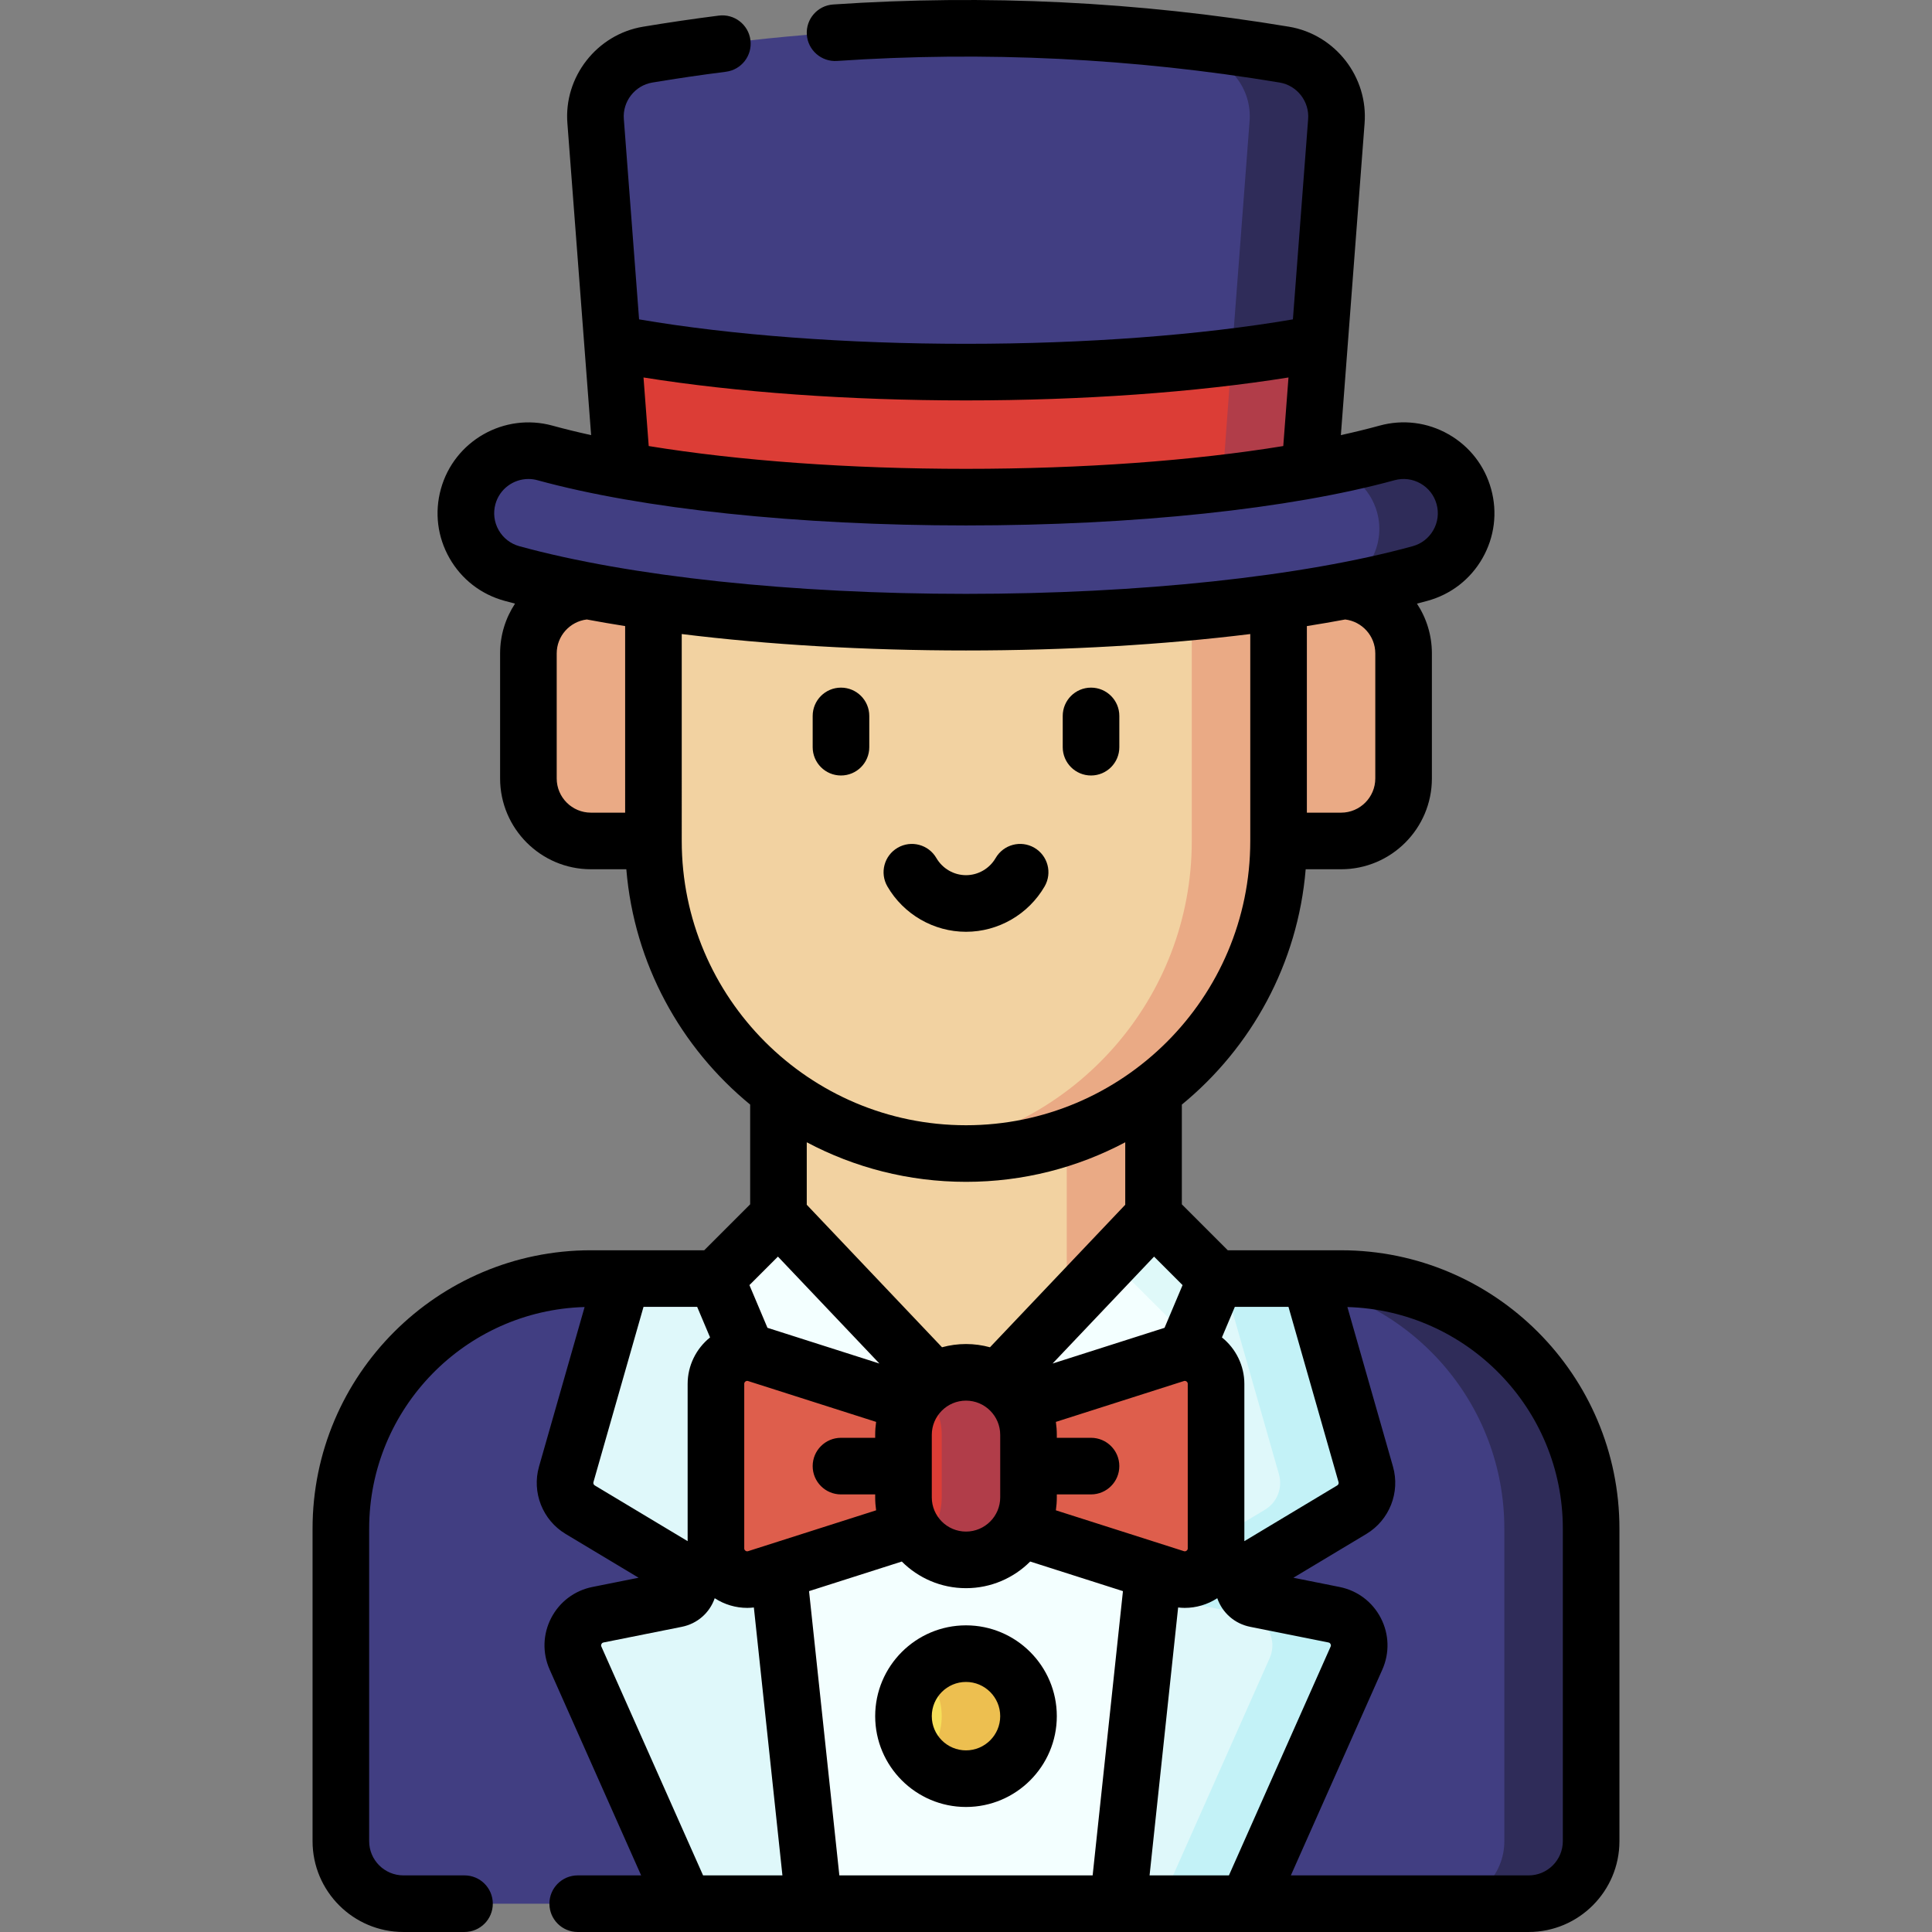 <svg id="Capa_1" enable-background="new 0 0 511.997 511.997" height="512" viewBox="0 0 511.997 511.997" width="512" xmlns="http://www.w3.org/2000/svg"><rect x="0" y="0" width="511.997" height="511.997" fill="#808080" stroke="none"/><g><g><path d="m421.664 405.096c0-36.596-29.667-66.263-66.263-66.263h-8.286l-91.117 16.178-91.117-16.178h-8.286c-36.596 0-66.263 29.667-66.263 66.263l-.001 82.833c0 9.15 7.417 16.567 16.567 16.567h74.55l74.55-15.005 74.55 15.005h74.55c9.15 0 16.567-7.417 16.567-16.567z" fill="#413e82"/><path d="m421.664 405.096c0-36.596-29.667-66.263-66.263-66.263h-8.286l-4.462.792c31.727 4.928 56.011 32.362 56.011 65.471l.001 82.833c0 9.15-7.417 16.567-16.567 16.567h23c9.15 0 16.567-7.417 16.567-16.567z" fill="#2f2c59"/><path d="m353.534 427.918-20.764-4.153c-3.712-.742-4.565-5.665-1.319-7.613l26.782-16.069c3.214-1.929 4.733-5.775 3.703-9.379l-14.821-51.871h-182.233l-14.821 51.871c-1.03 3.604.489 7.45 3.703 9.379l26.782 16.069c3.246 1.948 2.394 6.87-1.319 7.613l-20.764 4.153c-5.203 1.041-8.1 6.637-5.945 11.487l28.93 65.093h34.245l40.305-15.005 40.305 15.005h34.245l28.93-65.093c2.156-4.85-.741-10.447-5.944-11.487z" fill="#dff8fa"/><path d="m353.534 427.918-20.764-4.153c-3.712-.742-4.565-5.665-1.319-7.613l26.782-16.069c3.214-1.929 4.733-5.775 3.703-9.379l-14.821-51.871h-23l14.821 51.871c1.03 3.604-.489 7.45-3.703 9.379l-26.782 16.069c-3.246 1.948-2.394 6.87 1.319 7.613l20.764 4.153c5.203 1.041 8.1 6.637 5.945 11.487l-28.93 65.093h23l28.93-65.093c2.155-4.85-.742-10.447-5.945-11.487z" fill="#c3f2f7"/><path d="m162.326 90.991 93.673 28.443 93.673-28.443 4.475-58.81c.708-8.588-5.287-16.285-13.787-17.702-55.855-9.309-112.866-9.309-168.721 0-8.5 1.417-14.495 9.113-13.787 17.702z" fill="#413e82"/><path d="m331.146 32.181-5.019 65.959 23.544-7.149 4.475-58.81c.708-8.588-5.287-16.285-13.787-17.702-31.722-5.287-63.816-7.563-95.861-6.844 24.378.547 48.727 2.822 72.861 6.844 8.5 1.417 14.495 9.114 13.787 17.702z" fill="#2f2c59"/><path d="m305.697 416.378-9.393 88.119h-80.611l-9.394-88.119v-27.848h99.398z" fill="#f3ffff"/><path d="m156.598 156.595c-9.149 0-16.567 7.417-16.567 16.567v33.134c0 9.149 7.417 16.567 16.567 16.567h16.567 165.667 16.567c9.15 0 16.567-7.417 16.567-16.567v-33.134c0-9.15-7.417-16.567-16.567-16.567z" fill="#eaaa85"/><g><path d="m206.299 278.522v100.499h99.4v-100.487z" fill="#f2d2a1"/><path d="m282.7 278.534h22.999v100.486h-22.999z" fill="#eaaa85"/></g><path d="m338.833 156.595v-14.113l-165.666.001.001 80.383c0 45.747 37.085 82.832 82.832 82.832 9.397 0 18.418-1.587 26.837-4.47l22.848-12.084c20.126-15.111 33.148-39.173 33.148-66.278l-11.26-36.779z" fill="#f2d2a1"/><path d="m315.833 142.482v80.383c0 41.842-31.031 76.419-71.332 82.02 3.761.523 7.596.813 11.5.813 45.747 0 82.832-37.085 82.832-82.832v-80.383z" fill="#eaaa85"/><g><g><g><path d="m313.982 376.859v-18.413l8.283-19.615-16.568-16.567-41.415 43.636h-16.567l-41.416-43.636-16.567 16.567 8.283 19.615v18.413z" fill="#f3ffff"/></g><g><path d="m294.491 334.072 20.941 20.94 6.833-16.181-16.568-16.567z" fill="#dff9f9"/></g></g></g><ellipse cx="255.998" cy="454.797" fill="#f6df59" rx="16.567" ry="16.567" transform="matrix(.396 -.918 .918 .396 -262.992 509.792)"/><g><path d="m270.343 371.964 41.121-13.12c5.344-1.705 10.801 2.282 10.801 7.891v43.591c0 5.609-5.458 9.596-10.801 7.891l-41.121-13.12h-28.69l-41.121 13.12c-5.344 1.705-10.801-2.282-10.801-7.891v-43.591c0-5.609 5.458-9.596 10.801-7.891l41.121 13.12z" fill="#de5e4c"/><path d="m272.565 396.814c0-1.433 0-15.134 0-16.567 0-9.15-7.417-16.567-16.567-16.567s-16.567 7.417-16.567 16.567v16.567c0 9.149 7.417 16.567 16.567 16.567s16.567-7.418 16.567-16.567z" fill="#dc3d36"/><path d="m255.998 363.68c-4.471 0-8.52 1.779-11.5 4.658 3.119 3.013 5.067 7.23 5.067 11.909v16.567c0 4.679-1.947 8.897-5.067 11.909 2.98 2.878 7.029 4.657 11.5 4.657 9.15 0 16.567-7.417 16.567-16.567 0-1.433 0-15.134 0-16.567 0-9.148-7.417-16.566-16.567-16.566z" fill="#b13d49"/></g><path d="m255.998 438.23c-4.471 0-8.52 1.779-11.5 4.657 3.119 3.013 5.067 7.23 5.067 11.909s-1.948 8.897-5.067 11.909c2.98 2.878 7.029 4.657 11.5 4.657 9.15 0 16.567-7.417 16.567-16.567 0-9.147-7.417-16.565-16.567-16.565z" fill="#edbf50"/><path d="m347.115 124.58 2.556-33.59c-25.681 4.894-58.673 7.623-93.673 7.623s-67.992-2.729-93.673-7.623l2.556 33.59 91.117 29.15z" fill="#dc3d36"/><path d="m326.398 94.583-2.464 33.44-79.435 22.027 11.5 3.679 91.117-29.15 2.556-33.59c-7.215 1.377-15.024 2.574-23.274 3.594z" fill="#b13d49"/><g><g><path d="m255.998 164.878c-46.639 0-90.506-4.701-120.354-12.898-8.823-2.423-14.011-11.539-11.588-20.363 2.423-8.822 11.538-14.01 20.363-11.588 27.11 7.445 67.779 11.715 111.579 11.715s84.469-4.27 111.579-11.715c8.825-2.426 17.939 2.765 20.363 11.588 2.423 8.823-2.765 17.94-11.588 20.363-29.847 8.198-73.715 12.898-120.354 12.898z" fill="#413e82"/></g></g><g><g><path d="m387.94 131.618c-2.423-8.823-11.538-14.013-20.363-11.588-4.954 1.36-10.365 2.614-16.16 3.755 6.283.944 11.732 5.47 13.523 11.991 2.423 8.823-2.765 17.94-11.588 20.363-3.866 1.062-7.971 2.063-12.282 3.005 13.112-1.942 25.025-4.346 35.282-7.163 8.823-2.423 14.011-11.54 11.588-20.363z" fill="#2f2c59"/></g></g></g><g><path d="m222.867 205.512c4.143 0 7.5-3.358 7.5-7.5v-8.284c0-4.142-3.357-7.5-7.5-7.5s-7.5 3.358-7.5 7.5v8.284c0 4.142 3.357 7.5 7.5 7.5z"/><path d="m289.133 205.512c4.142 0 7.5-3.358 7.5-7.5v-8.284c0-4.142-3.358-7.5-7.5-7.5-4.143 0-7.5 3.358-7.5 7.5v8.284c0 4.142 3.358 7.5 7.5 7.5z"/><path d="m256 246.931c8.551 0 16.533-4.607 20.832-12.023 2.077-3.584.855-8.173-2.728-10.25-3.584-2.077-8.173-.856-10.25 2.728-1.624 2.803-4.634 4.545-7.854 4.545s-6.229-1.742-7.854-4.545c-2.078-3.583-6.667-4.804-10.25-2.728-3.584 2.077-4.806 6.666-2.729 10.25 4.3 7.416 12.283 12.023 20.833 12.023z"/><path d="m429.164 405.096c0-40.673-33.09-73.763-73.764-73.763l-30.026.001-12.174-12.175v-26.432c18.399-15.091 30.749-37.293 32.819-62.365h9.38c13.271 0 24.066-10.796 24.066-24.067v-33.134c0-4.87-1.461-9.401-3.957-13.193.956-.249 1.9-.501 2.829-.756 6.199-1.702 11.365-5.716 14.545-11.304 3.18-5.587 3.993-12.079 2.29-18.277-1.702-6.2-5.717-11.365-11.303-14.545-5.587-3.181-12.08-3.994-18.278-2.29-3.222.885-6.647 1.723-10.249 2.514l6.278-82.515c1.021-12.378-7.777-23.674-20.028-25.716-39.849-6.642-80.494-8.625-120.8-5.893-4.133.28-7.256 3.857-6.976 7.99.278 4.133 3.879 7.247 7.989 6.976 39.147-2.652 78.62-.727 117.32 5.723 4.615.769 7.93 5.024 7.541 9.735l-4.034 53.024c-24.478 4.186-54.955 6.478-86.634 6.478-31.68 0-62.157-2.292-86.635-6.478l-4.038-53.071c-.385-4.663 2.93-8.918 7.546-9.688 6.445-1.075 13.009-2.038 19.508-2.862 4.109-.521 7.019-4.275 6.497-8.384-.521-4.109-4.269-7.018-8.384-6.497-6.692.849-13.451 1.84-20.087 2.947-12.252 2.042-21.05 13.337-20.033 25.668l6.282 82.562c-3.602-.791-7.027-1.63-10.249-2.515-12.799-3.512-26.067 4.039-29.58 16.833-1.703 6.199-.89 12.69 2.29 18.278 3.18 5.587 8.346 9.602 14.544 11.304.929.255 1.873.507 2.828.756-2.496 3.792-3.955 8.324-3.955 13.193v33.134c0 13.27 10.796 24.067 24.066 24.067h9.384c2.07 25.072 14.42 47.272 32.817 62.364v26.431l-12.177 12.177-30.026-.001c-40.674 0-73.764 33.09-73.764 73.763l-.001 82.833c0 13.271 10.796 24.067 24.066 24.067h16.201c4.143 0 7.5-3.358 7.5-7.5s-3.357-7.5-7.5-7.5h-16.201c-4.999 0-9.066-4.067-9.066-9.067l.001-82.833c0-31.842 25.462-57.831 57.093-58.72l-12.076 42.267c-1.96 6.854.941 14.204 7.056 17.872l19.332 11.6-12.245 2.449c-4.725.945-8.707 3.942-10.922 8.222-2.216 4.28-2.364 9.261-.406 13.665l24.243 54.546h-16.809c-4.143 0-7.5 3.358-7.5 7.5s3.357 7.5 7.5 7.5h252c13.271 0 24.066-10.796 24.066-24.067zm-74.439-12.33c.097.34-.047.704-.351.886l-24.609 14.766v-41.683c0-4.789-2.222-9.328-5.945-12.308l3.418-8.093h14.221zm-50.079 104.231 7.569-71.001c.582.065 1.166.109 1.749.109 3.037 0 6.044-.883 8.627-2.564 1.335 3.864 4.589 6.755 8.708 7.578l20.764 4.153c.092.018.369.074.542.408.174.335.059.594.021.679l-26.951 60.638zm-82.21 0-8.031-75.333 24.58-7.843c4.358 4.359 10.376 7.06 17.013 7.06s12.654-2.7 17.012-7.06l24.581 7.843-8.03 75.333zm-25.204-130.262c0-.098 0-.397.321-.632.319-.235.605-.145.699-.114l33.928 10.826c-.161 1.122-.249 2.267-.249 3.433v.783h-9.066c-4.143 0-7.5 3.358-7.5 7.5s3.357 7.5 7.5 7.5h9.066v.784c0 1.166.088 2.311.249 3.433l-33.929 10.825c-.094.03-.378.121-.699-.114s-.321-.534-.321-.632v-43.592zm116.511-.747c.095-.029.38-.119.7.114.321.235.321.534.321.632v43.591c0 .098 0 .397-.321.632-.322.234-.607.143-.7.114l-33.928-10.825c.161-1.122.249-2.267.249-3.433v-.784h9.066c4.143 0 7.5-3.358 7.5-7.5s-3.357-7.5-7.5-7.5h-9.066v-.783c0-1.166-.088-2.311-.249-3.433zm-48.678 14.259v16.567c0 4.999-4.067 9.066-9.066 9.066s-9.066-4.067-9.066-9.066v-16.567c0-5 4.067-9.067 9.066-9.067 4.998 0 9.066 4.068 9.066 9.067zm43.548-28.366-29.67 9.467 26.895-28.337 7.554 7.554zm55.852-178.72v33.134c0 4.999-4.067 9.067-9.066 9.067h-9.066l.001-49.444c3.477-.551 6.868-1.134 10.16-1.75 4.483.543 7.971 4.365 7.971 8.993zm-193.93-73.128c24.634 3.936 54.538 6.081 85.463 6.081s60.829-2.145 85.463-6.081l-1.383 18.174c-23.862 3.894-53.145 6.038-84.08 6.038s-60.218-2.144-84.08-6.038zm-38.383 40.457c-1.198-2.105-1.504-4.55-.862-6.886 1.104-4.02 4.765-6.666 8.746-6.666.792 0 1.598.105 2.398.325 27.729 7.615 69.122 11.983 113.565 11.983s85.837-4.368 113.567-11.983c2.335-.642 4.778-.336 6.884.862 2.104 1.198 3.616 3.144 4.258 5.481.642 2.335.336 4.78-.862 6.885-1.197 2.105-3.144 3.617-5.479 4.258-29.225 8.027-72.368 12.631-118.367 12.631s-89.143-4.604-118.368-12.631c-2.337-.642-4.283-2.155-5.48-4.259zm15.38 65.805v-33.134c0-4.628 3.488-8.451 7.971-8.994 3.294.616 6.686 1.199 10.165 1.751l.001 49.443h-9.07c-5 .001-9.067-4.066-9.067-9.066zm33.136 16.57-.001-54.839c22.891 2.828 48.683 4.353 75.331 4.353 26.65 0 52.443-1.525 75.335-4.353l-.001 54.817c0 .007-.001.013-.001.019 0 .005.001.009.001.014-.006 41.534-33.797 75.322-75.332 75.322-41.538-.001-75.332-33.795-75.332-75.333zm75.332 90.332c15.234 0 29.596-3.796 42.199-10.484v16.556l-35.846 37.768c-2.026-.555-4.155-.858-6.355-.858s-4.329.302-6.355.858l-35.844-37.766v-16.559c12.604 6.689 26.966 10.485 42.201 10.485zm-49.841 19.813 26.896 28.337-29.67-9.467-4.779-11.317zm-48.537 60.642c-.304-.182-.447-.546-.351-.887l13.266-46.431h14.221l3.418 8.093c-3.723 2.98-5.945 7.518-5.945 12.308v41.683zm1.749 42.706c-.038-.085-.153-.344.021-.679.173-.334.45-.39.542-.408l20.764-4.153c4.119-.824 7.374-3.714 8.708-7.578 2.583 1.681 5.589 2.564 8.627 2.564.583 0 1.167-.044 1.749-.109l7.569 71.001h-21.028zm245.728 60.639h-63.01l24.243-54.546c1.958-4.404 1.81-9.385-.406-13.665-2.215-4.28-6.196-7.277-10.922-8.222l-12.245-2.449 19.332-11.6c6.114-3.668 9.016-11.017 7.057-17.871l-12.077-42.268c31.631.89 57.093 26.879 57.093 58.72l.001 82.833c0 5-4.067 9.068-9.066 9.068z"/><path d="m255.998 430.731c-13.271 0-24.066 10.796-24.066 24.066s10.796 24.067 24.066 24.067 24.066-10.796 24.066-24.067-10.795-24.066-24.066-24.066zm0 33.133c-4.999 0-9.066-4.067-9.066-9.067 0-4.999 4.067-9.066 9.066-9.066s9.066 4.067 9.066 9.066c.001 4.999-4.067 9.067-9.066 9.067z"/></g></g></svg>